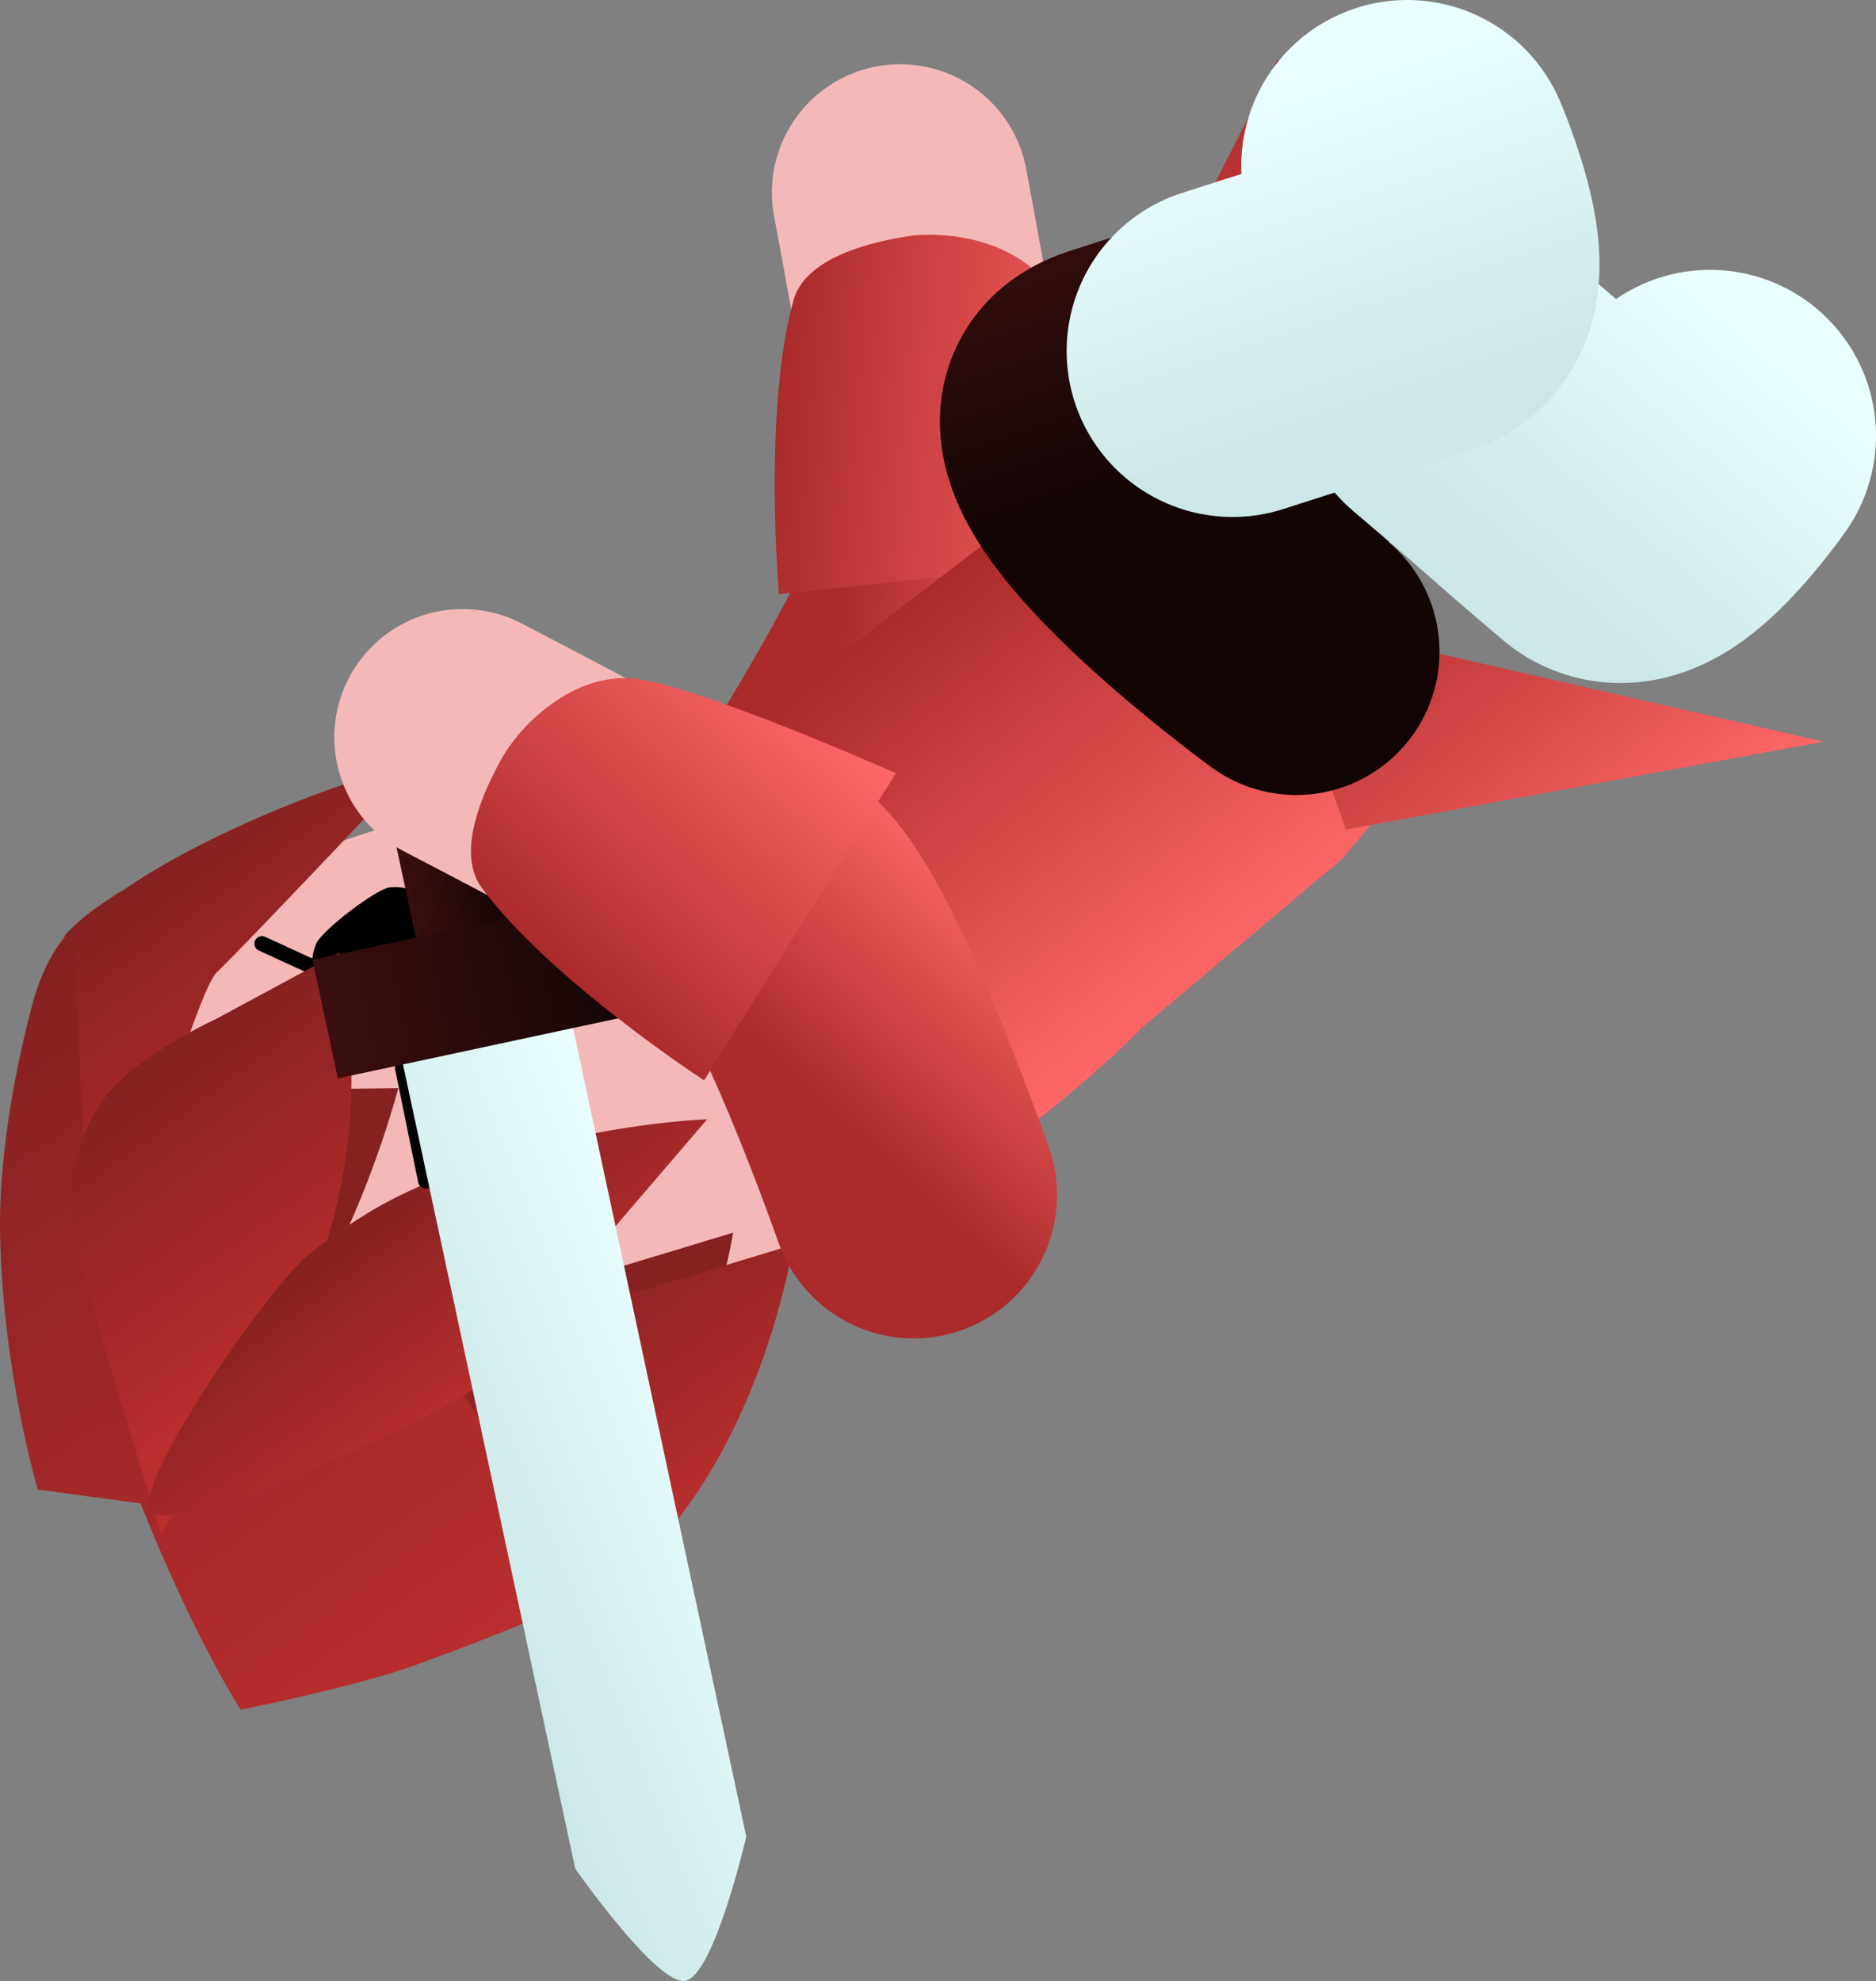 <svg version="1.1" xmlns="http://www.w3.org/2000/svg" xmlns:xlink="http://www.w3.org/1999/xlink" width="62.17" height="65.651" viewBox="0,0,62.17,65.651"><rect x="0" y="0" width="62.17" height="65.651" fill="#808080" stroke="none"/><defs><linearGradient x1="252.623" y1="162.457" x2="258.703" y2="155.157" gradientUnits="userSpaceOnUse" id="color-1"><stop offset="0" stop-color="#140505"/><stop offset="1" stop-color="#390e0e"/></linearGradient><linearGradient x1="258.783" y1="168.404" x2="265.822" y2="159.951" gradientUnits="userSpaceOnUse" id="color-2"><stop offset="0" stop-color="#cbe7e7"/><stop offset="1" stop-color="#eaffff"/></linearGradient><linearGradient x1="246.596" y1="177.304" x2="237.128" y2="176.517" gradientUnits="userSpaceOnUse" id="color-3"><stop offset="0" stop-color="#ff6767"/><stop offset="1" stop-color="#ab2a2a"/></linearGradient><linearGradient x1="247.851" y1="165.06" x2="235.533" y2="164.037" gradientUnits="userSpaceOnUse" id="color-4"><stop offset="0" stop-color="#ff6767"/><stop offset="1" stop-color="#ab2a2a"/></linearGradient><linearGradient x1="248.526" y1="184.144" x2="238.448" y2="171.565" gradientUnits="userSpaceOnUse" id="color-5"><stop offset="0" stop-color="#ff6767"/><stop offset="1" stop-color="#ab2a2a"/></linearGradient><linearGradient x1="264.684" y1="179.537" x2="255.488" y2="168.058" gradientUnits="userSpaceOnUse" id="color-6"><stop offset="0" stop-color="#ff6767"/><stop offset="1" stop-color="#ab2a2a"/></linearGradient><linearGradient x1="254.346" y1="166.552" x2="246.61" y2="156.896" gradientUnits="userSpaceOnUse" id="color-7"><stop offset="0" stop-color="#ff6767"/><stop offset="1" stop-color="#ab2a2a"/></linearGradient><linearGradient x1="247.005" y1="166.463" x2="243.996" y2="157.452" gradientUnits="userSpaceOnUse" id="color-8"><stop offset="0" stop-color="#140505"/><stop offset="1" stop-color="#390e0e"/></linearGradient><linearGradient x1="255.303" y1="164.354" x2="251.818" y2="153.92" gradientUnits="userSpaceOnUse" id="color-9"><stop offset="0" stop-color="#cbe7e7"/><stop offset="1" stop-color="#eaffff"/></linearGradient><linearGradient x1="232.004" y1="197.9" x2="218.649" y2="179.56" gradientUnits="userSpaceOnUse" id="color-10"><stop offset="0" stop-color="#ffd499"/><stop offset="1" stop-color="#ffd599"/></linearGradient><linearGradient x1="224.645" y1="206.118" x2="208.464" y2="183.897" gradientUnits="userSpaceOnUse" id="color-11"><stop offset="0" stop-color="#ba2e2e"/><stop offset="1" stop-color="#852121"/></linearGradient><linearGradient x1="225.361" y1="206.203" x2="208.891" y2="183.585" gradientUnits="userSpaceOnUse" id="color-12"><stop offset="0" stop-color="#ba2e2e"/><stop offset="1" stop-color="#852121"/></linearGradient><linearGradient x1="234.194" y1="199.834" x2="228.619" y2="192.178" gradientUnits="userSpaceOnUse" id="color-13"><stop offset="0" stop-color="#ba2e2e"/><stop offset="1" stop-color="#852121"/></linearGradient><linearGradient x1="221.017" y1="188.121" x2="214.678" y2="179.415" gradientUnits="userSpaceOnUse" id="color-14"><stop offset="0" stop-color="#ba2e2e"/><stop offset="1" stop-color="#852121"/></linearGradient><linearGradient x1="221.476" y1="193.897" x2="215.28" y2="185.388" gradientUnits="userSpaceOnUse" id="color-15"><stop offset="0" stop-color="#ba2e2e"/><stop offset="1" stop-color="#852121"/></linearGradient><linearGradient x1="226.592" y1="196.316" x2="222.295" y2="190.415" gradientUnits="userSpaceOnUse" id="color-16"><stop offset="0" stop-color="#ba2e2e"/><stop offset="1" stop-color="#852121"/></linearGradient><linearGradient x1="225.834" y1="177.018" x2="222.715" y2="177.696" gradientUnits="userSpaceOnUse" id="color-17"><stop offset="0" stop-color="#140505"/><stop offset="1" stop-color="#390e0e"/></linearGradient><linearGradient x1="234.223" y1="198.198" x2="224.704" y2="201.95" gradientUnits="userSpaceOnUse" id="color-18"><stop offset="0" stop-color="#eaffff"/><stop offset="1" stop-color="#cbe7e7"/></linearGradient><linearGradient x1="230.511" y1="182.15" x2="220.555" y2="184.315" gradientUnits="userSpaceOnUse" id="color-19"><stop offset="0" stop-color="#140505"/><stop offset="1" stop-color="#390e0e"/></linearGradient><linearGradient x1="245.477" y1="182.038" x2="239.021" y2="189.007" gradientUnits="userSpaceOnUse" id="color-20"><stop offset="0" stop-color="#ff6767"/><stop offset="1" stop-color="#ab2a2a"/></linearGradient><linearGradient x1="236.611" y1="173.501" x2="228.211" y2="182.568" gradientUnits="userSpaceOnUse" id="color-21"><stop offset="0" stop-color="#ff6767"/><stop offset="1" stop-color="#ab2a2a"/></linearGradient></defs><g transform="translate(-209.781,-150.525)"><g data-paper-data="{&quot;isPaintingLayer&quot;:true}" fill-rule="nonzero" stroke-linejoin="miter" stroke-miterlimit="10" stroke-dasharray="" stroke-dashoffset="0" style="mix-blend-mode: normal"><g fill="none" stroke-linecap="round"><path d="M250.826,170.308c0,0 0.944,-12.566 4.238,-9.773c2.314,1.963 6.244,5.296 8.32,7.056c0.842,0.714 2.929,-2.269 2.929,-2.269" stroke="url(#color-1)" stroke-width="9.5"/><path d="M266.451,164.968c0,0 -2.363,3.377 -3.316,2.568c-2.35,-1.993 -2.324,-2.04 -4.944,-4.262" stroke="url(#color-2)" stroke-width="11"/></g><g><path d="M239.611,156.904c0,0 1.648,8.766 1.878,11.223c0.272,2.914 -4.054,9.552 -4.054,9.552" fill="none" stroke="#f5b8b8" stroke-width="8.5" stroke-linecap="round"/><path d="M241.302,165.013c0.094,0.826 0.343,1.315 0.407,3.322c0.067,2.074 -4.824,9.694 -4.824,9.694" fill="none" stroke="url(#color-3)" stroke-width="9.5" stroke-linecap="round"/><path d="M244.542,160.022c1.144,1.582 2.986,8.922 2.986,8.922l-11.933,1.27c0,0 -0.532,-6.065 0.479,-9.73c0.38,-1.379 2.425,-1.916 3.8,-2.129c1.206,-0.186 3.524,0.084 4.668,1.666z" fill="url(#color-4)" stroke="none" stroke-width="0" stroke-linecap="butt"/></g><g stroke-width="0" stroke-linecap="butt"><path d="M240.117,190.049c-1.132,0.423 -1.996,-1.955 -1.996,-1.955l-5.848,-7.299c0,0 -2.09,-1.472 -1.495,-2.402c0.595,-0.93 7.124,-6.391 7.124,-6.391l7.045,-5.417l2.054,-1.19l4.953,5.646l4.054,5.865l-1.76,2.093l-6.539,5.512c0,0 -4.158,4.254 -7.593,5.537z" fill="url(#color-5)" stroke="#001966"/><path d="M270.219,175.103l-15.838,2.915l-2.468,-7.096z" fill="url(#color-6)" stroke="none"/><path d="M250.771,169.417l-5.683,-3.079l7.057,-13.876z" data-paper-data="{&quot;index&quot;:null}" fill="url(#color-7)" stroke="none"/></g><g fill="none" stroke-linecap="round"><path d="M252.736,172.122c0,0 -10.19,-7.414 -6.081,-8.746c2.887,-0.935 7.788,-2.524 10.378,-3.363c1.051,-0.34 -0.388,-3.685 -0.388,-3.685" stroke="url(#color-8)" stroke-width="9.5"/><path d="M256.415,156.025c0,0 1.629,3.786 0.439,4.171c-2.931,0.95 -2.957,0.904 -6.225,1.962" stroke="url(#color-9)" stroke-width="11"/></g><g><path d="M216.1,195.448c-1.842,-2.53 -2.478,-5.575 -2.016,-8.451c0.462,-2.876 2.02,-5.584 4.565,-7.437c2.254,-1.641 12.062,-4.112 13.904,-1.581c1.843,2.53 4.228,8.515 3.766,11.391c-0.462,2.876 -1.771,6.677 -4.316,8.53c-2.545,1.853 -5.6,2.505 -8.479,2.062c-2.879,-0.444 -5.582,-1.983 -7.424,-4.513z" fill="#f5b8b8" stroke="url(#color-10)" stroke-width="0" stroke-linecap="butt"/><path d="M223.265,185.698c0.165,-0.473 2.044,-1.909 2.524,-1.928c0.482,-0.019 0.899,0.141 1.14,0.487c0.241,0.346 0.258,0.812 0.093,1.287c-0.165,0.473 -2.044,1.909 -2.524,1.928c-0.482,0.019 -0.899,-0.141 -1.14,-0.487c-0.241,-0.346 -0.258,-0.812 -0.093,-1.287z" data-paper-data="{&quot;index&quot;:null}" fill="#000000" stroke="none" stroke-width="1.301" stroke-linecap="butt"/><path d="M220.261,181.798c0.178,-0.431 1.991,-1.819 2.437,-1.865c0.447,-0.045 0.824,0.073 1.028,0.367c0.204,0.294 0.196,0.708 0.018,1.14c-0.178,0.431 -1.991,1.819 -2.437,1.865c-0.447,0.045 -0.824,-0.073 -1.028,-0.367c-0.204,-0.294 -0.196,-0.708 -0.018,-1.141z" data-paper-data="{&quot;index&quot;:null}" fill="#000000" stroke="none" stroke-width="1.301" stroke-linecap="butt"/><path d="M227.845,202.588c-1.298,0.869 -0.848,-0.188 -0.848,-0.188l-4.719,-7.456l11.798,-3.567c0,0 -0.736,4.796 -3.451,8.594c-0.738,1.032 -1.482,1.749 -2.78,2.618z" data-paper-data="{&quot;index&quot;:null}" fill="#852121" stroke="none" stroke-width="0" stroke-linecap="butt"/><path d="M213.582,180.218c1.584,-0.933 1.658,1.132 1.658,1.132c0,0 -0.345,2.829 0.66,5.088c0.993,2.232 3.328,3.885 4.49,5.573c2.485,3.609 9.35,10.396 9.35,10.396l-18.706,-2.516c0,0 -1.146,-3.831 -1.249,-8.398c-0.056,-2.469 0.437,-5.251 1.028,-7.536c0.458,-1.769 1.185,-2.807 2.769,-3.74z" fill="url(#color-11)" stroke="none" stroke-width="0" stroke-linecap="butt"/><path d="M213.677,180.127c0.28,-0.204 1.23,0.293 1.23,0.293c0,0 0.683,1 1.384,2.027c0.956,1.401 -2.471,2.282 0.299,6.34c1.114,1.631 4.816,3.881 6.634,5.78c4.14,4.325 6.909,8.158 6.909,8.158c0,0 -0.654,0.522 -1.696,1.019c-1.492,0.711 -3.668,1.522 -4.921,1.974c-1.986,0.716 -5.758,1.468 -5.758,1.468c0,0 -2.625,-4.008 -5.048,-11.72c-1.652,-5.258 -2.329,-10.646 -0.959,-13.601c0.353,-0.762 1.379,-1.339 1.927,-1.738z" fill="url(#color-12)" stroke="none" stroke-width="0" stroke-linecap="butt"/><path d="M229.839,202.988c-1.298,0.869 -0.848,-0.188 -0.848,-0.188l-4.719,-7.456l11.798,-3.567c0,0 -0.736,4.796 -3.451,8.594c-0.738,1.032 -1.482,1.749 -2.78,2.618z" data-paper-data="{&quot;index&quot;:null}" fill="url(#color-13)" stroke="none" stroke-width="0" stroke-linecap="butt"/><path d="M215.852,178.824c4.057,-2.169 7.771,-3.038 7.771,-3.038c0,0 -5.286,5.622 -6.666,6.973c-0.519,0.508 -1.921,5.223 -1.921,5.223c0,0 -0.831,6.458 -1.774,5.402c-0.729,-0.817 -0.993,-11.858 -0.993,-11.858c0,0 -0.97,0.391 0.312,-0.575c1.282,-0.966 2.168,-1.536 3.271,-2.126z" data-paper-data="{&quot;index&quot;:null}" fill="url(#color-14)" stroke="none" stroke-width="0" stroke-linecap="butt"/><path d="M216.442,197.327c-1.121,0.56 -0.608,-0.5 -0.608,-0.5l-2.333,-10.113l9.479,-0.128c0,0 -1.342,5.241 -4.013,8.677c-0.726,0.934 -1.404,1.504 -2.525,2.064z" fill="#852121" stroke="none" stroke-width="0" stroke-linecap="butt"/><path d="M218.462,181.798l2.701,1.243" fill="none" stroke="#000000" stroke-width="0.5" stroke-linecap="round"/><path d="M215.139,201.415c0,0 -2.519,-8.096 -2.944,-9.999c-0.12,-0.537 -0.293,-2.702 1.072,-4.527c1.037,-1.386 3.693,-2.605 3.693,-2.605l4.066,-2.193c0,0 0.836,3.615 0.103,7.463c-0.629,3.3 -2.254,7.354 -4.245,8.49z" fill="url(#color-15)" stroke="none" stroke-width="0" stroke-linecap="butt"/><path d="M223.788,189.798c4.731,-2.042 9.428,-2.179 9.428,-2.179c0,0 -6.047,7.056 -7.523,8.777c-0.615,0.717 -10.115,5.138 -10.922,4.227c-0.677,-0.764 3.92,-7.514 5.324,-8.595c1.404,-1.081 2.406,-1.676 3.692,-2.231z" data-paper-data="{&quot;index&quot;:null}" fill="url(#color-16)" stroke="none" stroke-width="0" stroke-linecap="butt"/><path d="M223.121,185.918l0.765,3.744" data-paper-data="{&quot;index&quot;:null}" fill="none" stroke="#000000" stroke-width="0.5" stroke-linecap="round"/></g><g stroke="none" stroke-linecap="butt"><path d="M224.948,172.942l1.749,8.166l-3.097,0.663l-1.749,-8.166z" fill="url(#color-17)" stroke-width="0"/><path d="M228.667,184.104l5.845,27.288c0,0 -1.057,4.573 -2.01,4.777c-0.925,0.198 -3.657,-3.713 -3.657,-3.713l-5.814,-27.144z" fill="url(#color-18)" stroke-width="0.5"/><path d="M230.087,180.202l0.842,3.93l-9.951,2.131l-0.842,-3.93z" fill="url(#color-19)" stroke-width="0"/></g><g><path d="M225.11,174.959c0,0 7.918,4.107 9.993,5.441c2.462,1.582 5.021,9.081 5.021,9.081" fill="none" stroke="#f5b8b8" stroke-width="8.5" stroke-linecap="round"/><path d="M232.537,178.628c0.708,0.435 1.247,0.541 2.866,1.727c1.674,1.226 4.658,9.775 4.658,9.775" fill="none" stroke="url(#color-20)" stroke-width="9.5" stroke-linecap="round"/><path d="M230.605,172.999c1.951,0.075 8.866,3.151 8.866,3.151l-6.357,10.178c0,0 -5.103,-3.32 -7.365,-6.376c-0.851,-1.15 -0.013,-3.091 0.667,-4.304c0.597,-1.064 2.239,-2.723 4.189,-2.648z" fill="url(#color-21)" stroke="none" stroke-width="0" stroke-linecap="butt"/></g></g></g></svg><!--rotationCenter:30.21863521304806:29.47542792056393-->